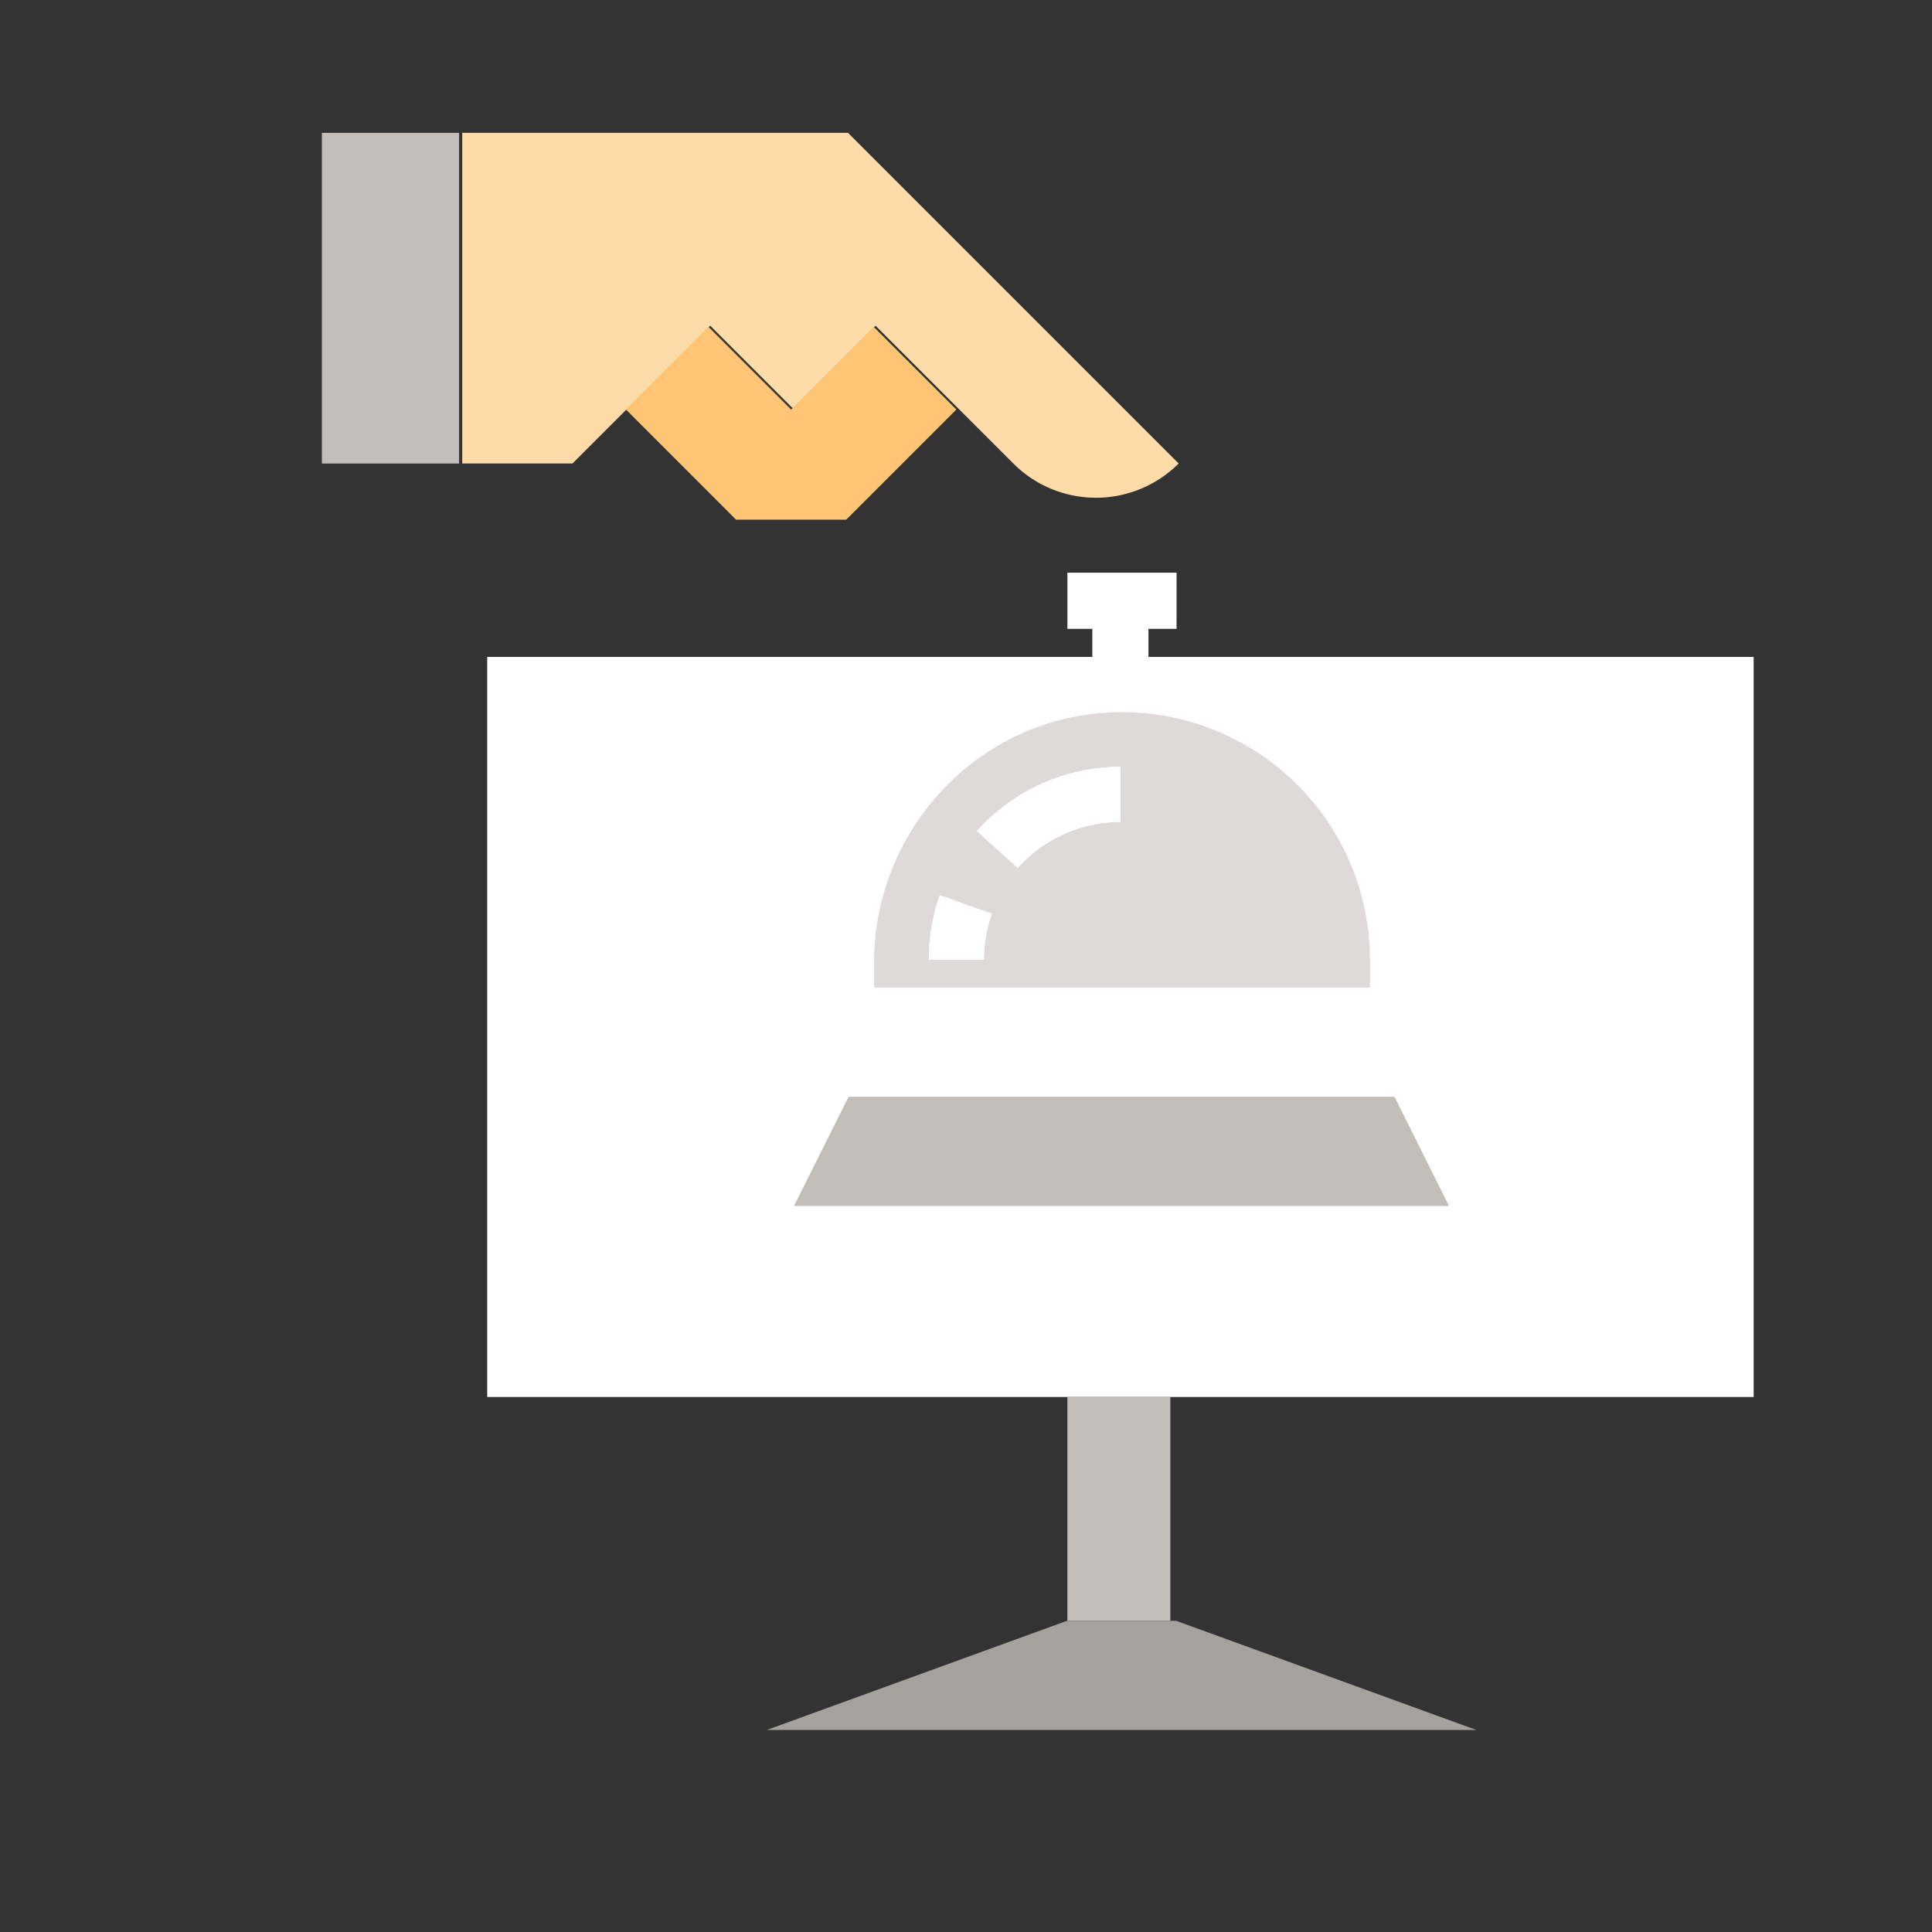 <svg id="Livello_1" data-name="Livello 1" xmlns="http://www.w3.org/2000/svg" viewBox="0 0 520 520"><rect x="0" y="0" width="520" height="520" fill="#333333" stroke="none"/><defs><style>.cls-1{fill:#fff;}.cls-2{fill:#c2beba;}.cls-3{fill:#fedca9;}.cls-4{fill:#fec674;}.cls-5{fill:#dddad9;}.cls-6{fill:#a5a19d;}</style></defs><title>prenotazioneonline</title><path class="cls-1" d="M131.13,176.81H472V376H131.13Z"/><path class="cls-2" d="M390,324.57H213.72l14.69-29.38H375.33Z"/><path class="cls-3" d="M235.66,87.67l-22.25,22.25L191.16,87.67l-37.08,37.08H124.41v-89H228.24l89,89a31.46,31.46,0,0,1-44.5,0L213.41,65.42Z"/><path class="cls-4" d="M168.47,110.22l29.64,29.65h29.65l29.64-29.65L235.17,88l-22.23,22.24L190.7,88Z"/><path class="cls-2" d="M86.63,35.76h36.94v89H86.63Z"/><path class="cls-5" d="M368.73,265.8H235.24v-6.62c0-35.38,27.28-65.24,62.6-67.37a66.73,66.73,0,0,1,70.89,66.58Z"/><path class="cls-1" d="M316.68,154.14H287.29v15.11H294v21.83h15.11V169.25h7.56Z"/><path class="cls-2" d="M287.29,376H315v60.24H287.29Z"/><path class="cls-6" d="M206.37,465.63h191l-80.81-29.39H287.18Z"/><path class="cls-1" d="M273.94,233.58l-11-9.89a51.92,51.92,0,0,1,38.66-17.29v14.82A37.1,37.1,0,0,0,273.94,233.58Z"/><path class="cls-1" d="M264.82,258.25H250a52,52,0,0,1,2.95-17.3l14,5A36.84,36.84,0,0,0,264.82,258.25Z"/><path class="cls-1" d="M273.94,233.58l-11-9.89a51.92,51.92,0,0,1,38.66-17.29v14.82A37.1,37.1,0,0,0,273.94,233.58Z"/><path class="cls-1" d="M264.82,258.25H250a52,52,0,0,1,2.95-17.3l14,5A36.84,36.84,0,0,0,264.82,258.25Z"/></svg>